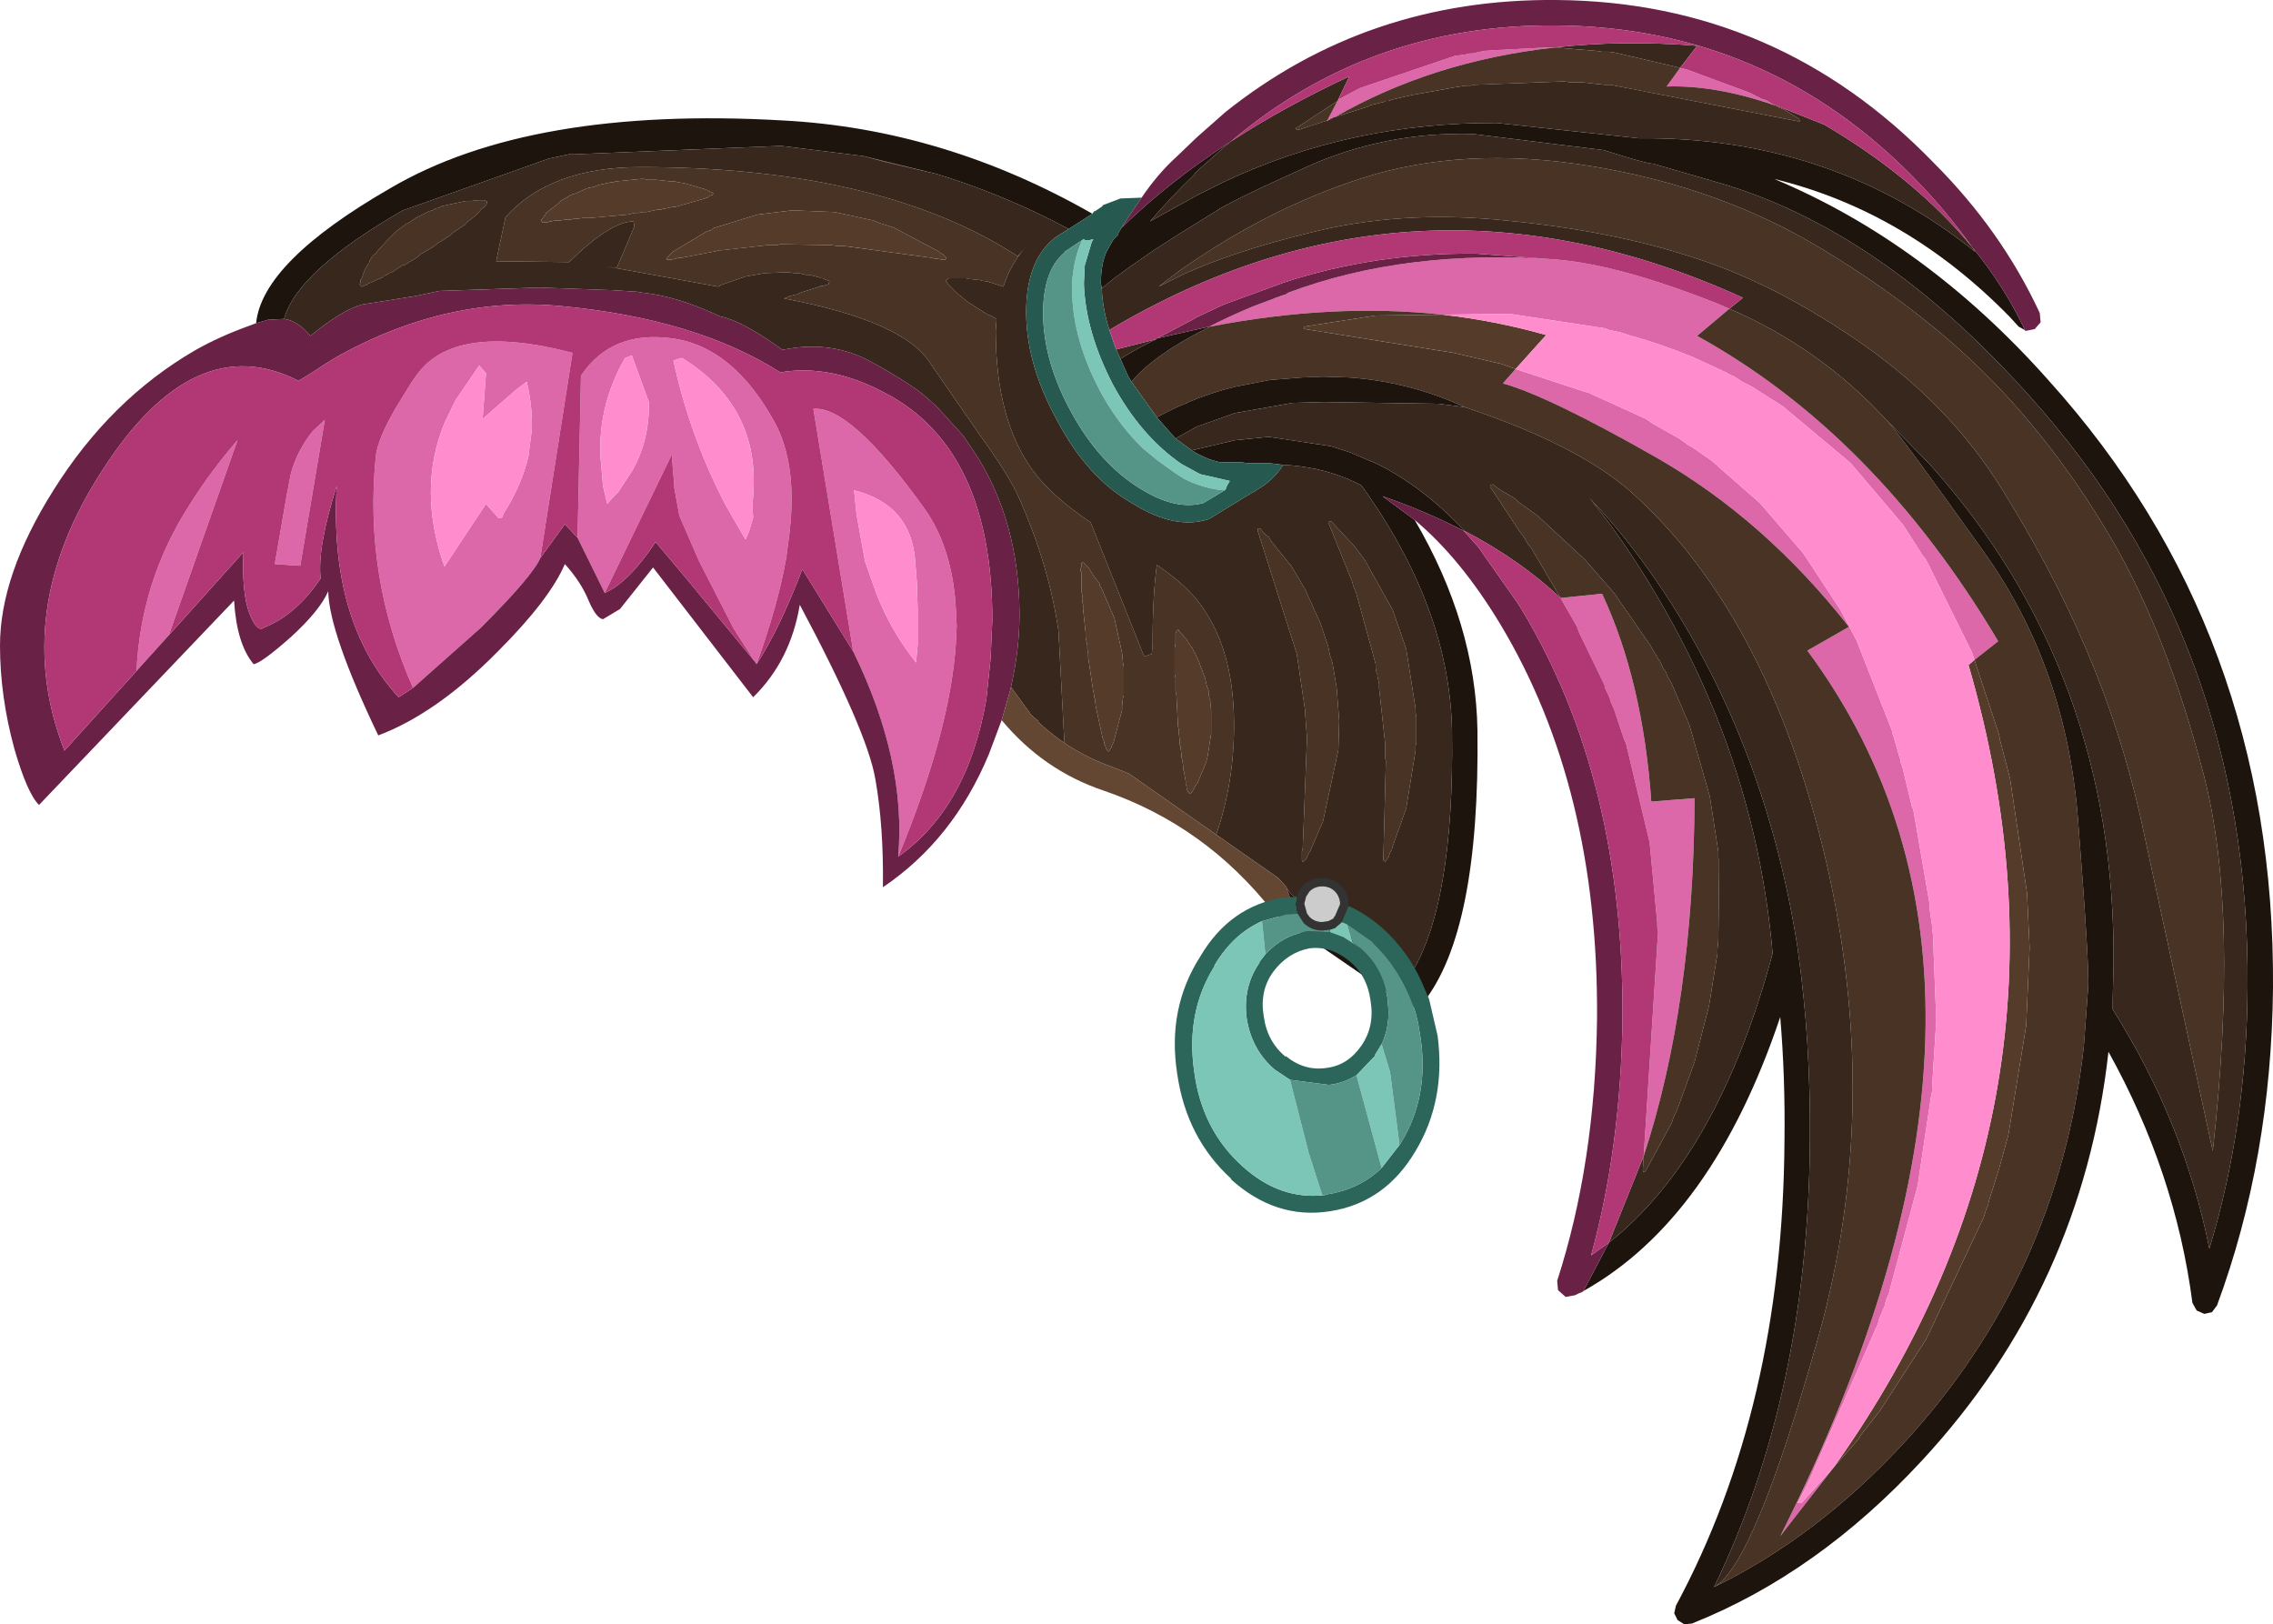 <?xml version="1.0" encoding="UTF-8" standalone="no"?>
<svg xmlns:ffdec="https://www.free-decompiler.com/flash" xmlns:xlink="http://www.w3.org/1999/xlink" ffdec:objectType="shape" height="95.75px" width="134.0px" xmlns="http://www.w3.org/2000/svg">
  <g transform="matrix(1.0, 0.0, 0.0, 1.0, 42.05, 10.2)">
    <path d="M36.8 -4.25 L36.8 -4.3 38.1 -5.0 43.7 -6.9 44.4 -7.0 44.6 -7.05 44.75 -7.05 45.45 -7.2 46.2 -7.25 49.15 -7.4 49.6 -7.4 Q42.4 -6.6 36.65 -3.3 L36.6 -3.3 36.4 -3.25 36.25 -3.15 36.2 -3.1 36.8 -4.25 M57.0 -6.2 L57.4 -6.1 61.05 -4.75 61.85 -4.35 62.05 -4.3 62.55 -4.0 Q59.05 -5.2 56.2 -5.1 L57.0 -6.2 M74.35 28.7 L74.2 28.25 71.5 22.8 71.3 22.55 70.15 20.75 67.05 17.1 63.05 13.75 61.15 12.55 60.65 12.3 60.2 12.0 59.95 11.9 59.7 11.75 57.75 10.85 Q55.8 10.05 53.95 9.55 L53.5 9.4 52.8 9.25 52.55 9.15 46.95 8.3 43.0 8.35 Q36.55 7.65 29.3 9.05 L29.25 9.05 Q30.4 8.45 31.85 7.85 L33.05 7.4 33.15 7.35 33.75 7.15 33.9 7.05 Q40.85 4.45 49.7 5.1 53.4 5.4 59.2 7.7 L59.9 8.0 58.0 9.6 Q68.5 15.4 75.75 27.6 L74.35 28.7 M47.3 11.55 L51.4 12.9 51.6 12.95 55.0 14.5 55.35 14.75 56.95 15.65 57.5 16.05 57.7 16.15 58.85 16.95 61.7 19.45 64.25 22.4 66.45 25.75 67.4 27.55 69.5 32.9 69.5 33.05 69.55 33.1 69.95 34.5 70.0 34.6 70.0 34.75 70.1 35.0 70.65 37.3 70.75 37.55 71.7 43.05 71.7 43.3 71.85 44.35 71.85 44.6 71.9 44.85 72.1 49.95 71.85 53.9 71.85 54.15 71.8 54.35 71.0 59.7 69.3 66.05 69.15 66.4 69.05 66.8 68.75 67.5 68.65 67.85 64.5 77.3 64.0 78.25 Q63.85 78.4 64.05 78.4 L64.15 78.4 66.05 76.3 62.9 80.35 Q79.2 48.0 64.5 28.15 L66.95 26.75 Q62.0 20.45 55.65 16.8 49.25 13.15 46.55 12.4 L47.3 11.55 M49.95 25.05 L52.4 24.8 Q54.8 29.95 55.3 37.05 L57.85 36.85 Q57.8 48.95 54.85 57.95 L55.7 44.7 55.65 44.45 55.65 44.2 55.2 39.45 53.8 33.6 53.7 33.4 53.1 31.6 52.9 31.15 52.85 30.95 52.55 30.3 52.55 30.2 51.05 27.1 50.9 26.7 49.95 25.05 M12.05 27.8 L12.05 25.75 12.0 24.1 11.9 22.85 Q11.65 19.55 8.3 18.7 L8.45 20.15 8.95 22.9 9.6 24.75 Q10.45 26.95 11.95 28.85 L12.05 27.8 M-8.0 21.5 L-7.8 11.95 Q-6.0 9.25 -2.4 9.75 1.2 10.25 3.65 14.75 4.95 17.2 4.5 21.15 L4.3 22.7 Q3.8 25.5 2.55 28.95 L2.45 28.8 1.2 26.85 -0.85 22.85 -2.0 20.2 -2.3 18.55 -2.3 18.45 -2.45 16.6 -6.4 24.75 -8.0 21.5 M8.25 28.2 L5.9 13.9 Q8.1 13.7 12.5 19.85 13.95 21.95 14.25 25.0 L14.3 25.65 14.35 26.7 14.3 27.75 Q13.95 32.95 10.9 40.3 11.4 34.65 8.25 28.2 M-34.0 29.35 Q-33.75 24.05 -30.9 19.6 -29.65 17.6 -28.05 15.75 L-32.1 27.25 -34.0 29.35 M-17.7 30.35 Q-20.6 23.8 -19.9 16.75 -19.8 15.65 -18.6 13.65 L-17.8 12.35 -17.55 12.0 Q-15.35 8.75 -8.3 10.6 L-10.2 22.7 Q-10.65 23.75 -13.7 26.8 L-17.7 30.35 M2.3 19.55 Q3.0 13.9 -1.85 10.9 L-2.35 11.05 Q-1.35 15.65 0.8 19.7 L1.9 21.6 2.1 21.15 2.35 20.3 2.3 19.55 M-3.8 13.5 L-4.8 10.75 -5.2 10.9 Q-6.8 13.7 -6.65 16.75 L-6.5 18.45 -6.25 19.5 -5.95 19.15 -5.6 18.8 -4.75 17.5 Q-3.75 15.7 -3.8 13.5 M-13.6 14.5 L-13.4 11.8 -13.8 11.35 -15.2 13.4 -15.85 14.75 Q-17.45 18.65 -15.85 23.2 L-13.4 19.5 -12.65 20.35 -12.45 20.3 -12.35 20.05 Q-11.3 18.4 -10.9 16.7 L-10.7 15.15 Q-10.65 13.75 -11.0 12.3 L-11.65 12.8 -13.2 14.15 -13.6 14.5 M-23.6 15.2 L-22.9 14.55 -24.35 23.15 -25.85 23.05 -25.15 19.0 -24.9 17.7 Q-24.5 16.3 -23.6 15.2" fill="#dd68a9" fill-rule="evenodd" stroke="none"/>
    <path d="M8.85 -1.0 L13.15 0.05 10.15 -0.65 8.85 -1.0 M20.15 33.2 L20.7 33.6 20.35 27.0 Q19.8 23.15 18.0 19.1 17.45 17.85 15.65 15.35 L12.85 11.3 Q11.35 8.75 4.2 7.4 L4.15 7.4 4.3 7.35 4.5 7.25 4.95 7.15 5.15 7.05 6.25 6.7 6.35 6.65 6.5 6.65 6.8 6.55 6.8 6.5 6.85 6.4 6.8 6.35 6.65 6.3 6.45 6.2 6.35 6.2 6.25 6.15 5.65 6.0 5.45 6.0 5.05 5.9 4.8 5.9 4.35 5.85 3.05 5.9 1.9 6.1 0.45 6.6 0.3 6.7 -6.3 5.5 -5.7 5.6 -5.5 5.15 -4.65 3.15 -4.7 2.85 -4.75 2.85 Q-6.1 2.9 -8.45 5.2 L-8.5 5.25 -12.8 5.2 -12.25 2.6 Q-9.6 -0.35 -4.3 -0.35 8.85 -0.35 16.8 4.2 L17.95 4.9 18.55 4.2 Q17.55 5.3 17.1 6.7 L16.35 6.45 16.3 6.45 16.2 6.4 15.85 6.35 15.7 6.3 15.55 6.3 15.2 6.25 15.05 6.25 14.9 6.2 13.9 6.2 13.8 6.25 13.7 6.35 13.75 6.4 13.8 6.5 14.5 7.2 14.65 7.3 14.75 7.4 15.15 7.7 15.25 7.75 15.55 7.95 15.65 8.0 15.7 8.05 16.2 8.35 16.35 8.4 16.7 8.6 16.65 9.3 Q16.65 14.55 18.85 17.55 19.9 19.0 22.25 20.6 L25.4 28.5 25.85 28.35 25.9 27.75 Q25.9 24.85 26.15 23.1 27.75 24.2 28.5 25.15 30.7 27.85 30.7 32.55 30.7 35.95 29.65 39.0 L24.5 35.4 23.5 35.0 Q21.65 34.35 20.15 33.2 M62.55 -4.0 L62.6 -4.0 62.85 -3.85 63.1 -3.75 64.0 -3.2 64.05 -3.1 Q64.05 -2.95 63.95 -3.05 L52.9 -5.2 52.55 -5.2 51.2 -5.35 50.5 -5.35 50.15 -5.4 44.85 -5.2 44.65 -5.15 44.35 -5.15 43.7 -5.05 41.2 -4.6 40.1 -4.35 39.8 -4.25 39.65 -4.25 39.55 -4.2 38.75 -4.0 38.55 -3.9 36.65 -3.3 Q42.4 -6.6 49.6 -7.4 L52.05 -7.2 52.4 -7.15 52.8 -7.15 53.15 -7.1 57.0 -6.2 56.2 -5.1 Q59.05 -5.2 62.55 -4.0 M36.2 -3.1 L34.5 -2.55 34.4 -2.55 Q34.25 -2.7 34.45 -2.7 L36.8 -4.25 36.2 -3.1 M69.2 14.6 Q70.15 15.65 74.95 22.4 79.75 29.15 80.45 38.05 81.15 46.95 81.05 48.05 L80.8 51.45 Q79.3 65.0 70.15 74.9 65.05 80.4 59.0 83.35 61.35 82.1 65.15 68.6 68.95 55.05 65.6 40.55 62.2 26.0 54.05 18.75 50.9 16.0 44.3 13.8 41.05 12.3 37.5 12.05 L35.95 12.0 34.7 12.05 32.8 12.2 30.75 12.6 Q29.3 12.95 27.9 13.55 L27.95 13.55 Q27.25 13.8 26.15 14.4 L24.65 12.3 Q26.05 10.65 29.3 9.05 36.55 7.65 43.0 8.35 L39.05 8.4 34.85 9.05 34.8 9.15 34.9 9.2 43.65 10.6 46.45 11.25 47.3 11.55 46.55 12.4 Q49.25 13.15 55.65 16.8 62.0 20.45 66.95 26.75 L64.5 28.15 Q79.2 48.0 62.9 80.35 L66.05 76.3 67.5 74.65 67.65 74.4 68.75 73.0 71.5 68.75 74.9 61.55 75.05 61.05 75.15 60.85 75.2 60.6 75.8 58.7 76.35 56.7 77.4 50.25 77.6 45.65 77.45 42.45 76.45 35.7 75.85 33.4 75.8 33.1 74.35 28.7 75.75 27.6 Q68.5 15.4 58.0 9.6 L59.9 8.0 Q65.25 10.3 69.2 14.6 M88.4 57.65 L84.1 37.8 Q82.95 32.8 80.95 28.1 78.95 23.4 75.95 18.6 72.95 13.75 67.85 10.15 62.7 6.55 57.85 5.0 53.0 3.4 46.75 2.8 40.5 2.15 35.05 3.55 30.75 4.6 27.75 5.95 L26.25 6.7 27.5 5.75 Q32.7 2.1 38.1 0.35 44.2 -1.65 51.8 -0.4 59.4 0.85 65.4 4.5 71.35 8.1 75.4 12.25 79.45 16.4 82.65 21.95 85.8 27.5 87.9 35.6 89.95 43.65 88.4 57.65 M49.95 25.05 L48.25 22.15 48.05 21.9 47.75 21.4 47.55 21.15 45.8 18.5 45.8 18.4 45.95 18.35 46.35 18.65 47.2 19.15 47.55 19.45 48.6 20.2 51.4 22.8 53.1 24.75 55.25 27.85 55.5 28.3 55.65 28.5 55.7 28.65 55.8 28.75 56.0 29.2 56.15 29.4 56.25 29.65 56.5 30.1 57.55 32.55 58.75 36.75 59.25 40.0 59.25 40.4 59.3 40.5 59.3 41.05 59.25 45.25 59.2 45.75 59.2 46.0 58.7 49.1 57.85 52.4 56.85 55.15 56.6 55.7 56.5 56.0 54.95 58.85 54.85 58.9 54.8 58.8 54.85 57.95 Q57.8 48.95 57.85 36.85 L55.3 37.05 Q54.8 29.95 52.4 24.8 L49.95 25.05 M39.65 40.55 L39.6 40.6 39.5 40.5 39.65 34.65 39.6 34.45 39.6 33.55 39.25 30.35 39.25 30.1 39.15 29.65 39.15 29.55 39.1 29.45 39.05 29.2 39.05 28.95 37.9 24.75 37.75 24.4 37.65 24.05 36.3 20.7 36.3 20.55 36.45 20.55 37.8 22.0 38.4 22.8 40.05 25.75 40.85 28.05 41.4 31.55 41.4 31.8 41.45 32.05 41.45 33.55 41.4 33.8 41.4 34.05 40.85 37.45 40.05 39.7 40.0 39.9 39.9 40.05 39.8 40.35 39.65 40.55 M21.7 23.0 L21.7 23.2 21.65 23.35 21.65 23.45 21.7 23.55 21.7 24.65 21.75 24.85 21.75 25.25 21.8 25.45 21.8 25.7 21.95 27.1 21.95 27.35 22.05 27.85 22.05 28.05 22.1 28.3 22.1 28.55 22.4 30.55 22.45 30.75 22.45 30.9 22.5 31.0 22.55 31.45 22.95 33.3 23.05 33.55 23.05 33.65 23.1 33.75 23.15 33.9 23.2 34.0 23.3 34.1 23.35 34.05 23.45 33.9 23.5 33.75 23.6 33.55 24.1 31.65 24.1 31.4 24.15 30.95 24.2 30.8 24.2 29.1 24.15 28.85 24.1 28.3 23.65 26.25 22.9 24.5 22.8 24.35 22.75 24.15 22.5 23.85 22.2 23.4 22.15 23.3 21.85 23.0 Q21.85 22.85 21.7 23.0 M34.85 40.55 L34.75 40.6 34.7 40.5 34.7 40.0 34.75 39.8 35.0 33.3 34.9 31.95 34.9 31.75 34.4 28.35 32.1 21.1 32.1 20.95 32.25 20.95 32.4 21.15 32.6 21.35 32.75 21.45 32.85 21.65 34.1 23.2 34.9 24.55 35.05 24.9 35.8 26.55 36.25 27.9 36.35 28.4 36.5 28.85 36.75 30.35 36.9 32.3 36.85 34.0 35.95 38.2 35.2 39.95 35.1 40.1 35.0 40.35 34.85 40.55 M-2.75 5.1 L-2.45 5.1 -2.2 5.05 -2.05 5.0 -1.9 5.0 0.2 4.6 0.35 4.55 0.5 4.55 3.2 4.25 3.75 4.25 3.95 4.2 6.95 4.25 7.3 4.3 7.7 4.3 12.9 5.0 13.05 5.05 13.2 5.05 13.45 5.1 13.65 5.1 13.75 5.05 13.7 4.95 13.55 4.8 13.35 4.7 13.25 4.6 10.6 3.2 9.8 2.95 9.45 2.8 7.15 2.3 4.65 2.2 2.6 2.45 0.0 3.25 -0.1 3.35 -0.4 3.45 -2.4 4.65 -2.7 4.95 -2.75 5.1 M27.3 27.05 L27.25 27.15 27.25 27.75 27.2 28.0 27.2 29.55 27.25 29.75 27.25 30.55 27.3 30.75 27.4 32.65 27.45 32.85 27.45 33.05 27.5 33.5 27.5 33.7 27.55 33.8 27.55 33.9 27.6 34.25 27.6 34.45 27.65 34.6 27.7 34.95 27.7 35.15 27.75 35.3 27.85 35.85 27.85 36.05 27.9 36.15 27.9 36.25 27.95 36.4 28.0 36.5 28.1 36.6 28.25 36.45 28.4 36.15 28.55 35.95 29.05 34.75 29.15 34.35 29.35 33.05 29.35 31.65 29.3 31.2 29.3 31.05 29.25 30.95 29.2 30.7 29.2 30.5 29.1 30.25 29.0 29.8 28.7 29.0 28.65 28.85 28.4 28.3 28.3 28.15 28.25 28.0 28.05 27.75 27.9 27.5 27.75 27.35 27.7 27.25 27.45 27.0 Q27.45 26.85 27.3 27.0 L27.3 27.05 M-10.1 2.9 L-9.75 2.9 -9.65 2.85 -9.55 2.85 -9.35 2.8 -9.05 2.8 -8.75 2.75 -8.4 2.75 -8.25 2.7 -8.05 2.7 -7.7 2.65 -7.3 2.65 -5.05 2.45 -4.6 2.35 -4.4 2.35 -4.15 2.3 -3.95 2.3 -3.25 2.15 -3.05 2.15 -2.95 2.1 -2.85 2.1 -2.4 2.0 -2.25 2.0 -0.5 1.5 -0.4 1.45 -0.35 1.45 -0.2 1.35 -0.1 1.3 -0.05 1.3 0.0 1.2 -0.05 1.15 -0.2 1.1 -0.35 1.0 -0.4 1.0 -0.5 0.95 -1.7 0.6 -2.05 0.55 -2.25 0.5 -2.45 0.5 -3.35 0.4 -3.85 0.4 -4.05 0.35 -4.3 0.35 -5.8 0.5 -5.9 0.55 -6.05 0.55 -6.75 0.7 -7.0 0.8 -7.45 0.9 -8.1 1.2 -8.3 1.25 -8.5 1.35 -8.65 1.45 -8.85 1.55 -9.0 1.65 -9.15 1.8 -9.4 2.0 -9.85 2.35 -9.9 2.45 -9.95 2.5 -10.05 2.65 -10.15 2.75 -10.1 2.9 M-20.7 6.7 L-20.75 6.7 -20.85 6.55 -20.8 6.45 -20.8 6.3 -20.75 6.25 -20.7 6.15 -20.55 5.7 -20.3 5.3 -20.25 5.15 -20.05 4.85 -19.9 4.75 -19.8 4.6 -19.25 4.0 -18.65 3.4 -18.1 3.0 -17.9 2.9 -17.55 2.65 -16.75 2.25 -16.55 2.2 -16.4 2.1 -16.2 2.05 -16.0 1.95 -14.6 1.65 -14.3 1.65 -13.85 1.6 -13.5 1.6 -13.4 1.65 -13.35 1.65 -13.35 1.8 -13.4 1.9 -13.55 2.05 -13.65 2.1 -13.95 2.45 -14.2 2.65 -14.3 2.75 -14.4 2.8 -14.65 3.05 -15.25 3.45 -15.3 3.5 -15.4 3.55 -15.55 3.7 -16.0 4.0 -16.2 4.1 -16.5 4.35 -17.2 4.75 -17.5 5.0 -17.65 5.1 -17.85 5.2 -18.15 5.4 -18.35 5.45 -18.4 5.5 -18.5 5.55 -18.95 5.85 -19.1 5.9 -19.25 6.0 -19.4 6.05 -19.5 6.15 -20.4 6.55 -20.45 6.6 -20.6 6.65 -20.7 6.7" fill="#483324" fill-rule="evenodd" stroke="none"/>
    <path d="M8.85 -1.0 L4.0 -1.6 -8.3 -1.1 -8.3 -1.15 -9.7 -0.85 -18.15 2.15 -18.3 2.2 Q-24.55 5.8 -25.3 8.6 L-26.25 8.65 -26.95 8.85 Q-26.6 5.25 -19.05 0.9 -10.8 -3.95 4.1 -3.1 13.6 -2.6 22.35 2.4 L20.95 3.3 20.0 2.8 Q16.6 1.1 13.15 0.05 L8.85 -1.0 M33.8 42.15 L34.1 42.55 41.05 47.35 Q43.7 43.2 43.55 32.9 L43.55 32.85 Q43.4 25.6 38.2 18.4 L37.45 18.05 Q35.65 17.3 33.6 17.2 L32.75 17.1 31.5 17.1 31.1 17.05 29.9 17.05 Q29.1 16.9 28.2 16.35 L30.75 15.75 32.75 15.55 36.4 16.1 37.5 16.45 39.15 17.15 Q41.85 18.5 44.3 21.1 L44.25 21.1 Q42.05 19.95 39.45 19.05 L41.35 20.45 Q44.95 26.6 45.05 32.85 45.2 44.7 41.85 48.9 L41.4 49.15 40.85 49.05 34.75 44.85 33.8 42.15 M24.05 3.25 Q26.8 0.55 30.5 -1.85 L30.2 -1.6 28.45 -0.05 28.35 0.1 Q27.0 1.4 25.75 2.85 L28.45 1.35 30.15 0.5 Q37.6 -3.0 46.2 -2.95 L54.55 -2.05 55.25 -2.05 Q66.2 -1.95 74.4 4.65 L74.2 4.35 Q76.1 6.65 77.35 9.3 L77.4 9.3 76.95 9.05 76.45 8.5 Q70.35 2.25 62.55 0.35 71.5 4.1 78.7 12.2 92.1 27.05 91.95 48.05 91.85 58.1 88.65 66.75 L88.35 67.15 87.9 67.25 87.45 67.05 87.2 66.6 Q86.2 58.9 82.25 51.8 80.7 65.7 71.25 75.9 65.1 82.55 57.7 85.5 L57.25 85.55 56.85 85.3 56.65 84.9 56.75 84.45 Q63.05 72.75 63.15 57.05 63.2 53.3 62.9 49.75 58.9 61.65 51.3 65.9 L52.8 63.05 Q59.25 57.95 62.45 46.0 61.45 34.35 55.1 24.05 53.35 21.2 51.65 19.15 54.2 21.8 56.5 25.4 62.2 34.4 63.95 45.85 L63.95 45.9 Q64.7 51.2 64.65 57.05 64.55 71.9 59.0 83.35 65.05 80.4 70.15 74.9 79.3 65.0 80.8 51.45 L81.05 48.05 Q81.15 46.95 80.45 38.05 79.75 29.15 74.95 22.4 70.15 15.65 69.2 14.6 L71.7 17.15 Q82.7 29.4 82.55 46.65 L82.5 48.75 82.5 49.3 Q86.7 55.95 88.2 63.4 90.4 56.15 90.45 48.0 90.6 27.6 77.6 13.15 68.8 3.3 59.2 0.55 L55.4 -0.55 Q55.0 -0.55 52.5 -1.35 L44.8 -2.3 Q39.6 -2.45 34.95 -0.35 30.3 1.75 29.55 2.3 L27.45 3.6 25.9 4.6 24.6 5.5 23.85 6.05 23.7 6.15 22.9 6.8 22.85 6.5 Q22.85 5.35 23.2 4.6 L23.6 3.9 23.7 3.8 23.75 3.75 23.85 3.65 23.9 3.5 24.0 3.35 24.0 3.3 24.05 3.25 M29.25 9.05 L29.3 9.05 Q26.05 10.65 24.65 12.3 L24.45 11.95 24.0 10.95 Q25.05 10.3 26.1 9.8 L26.15 9.75 29.25 9.05 M44.3 13.8 L42.75 13.6 36.1 13.5 35.95 13.5 34.15 13.55 30.75 14.15 28.5 14.95 27.25 15.65 26.15 14.4 Q27.25 13.8 27.95 13.55 L27.9 13.55 Q29.3 12.95 30.75 12.6 L32.8 12.2 34.7 12.05 35.95 12.0 37.5 12.05 Q41.05 12.3 44.3 13.8" fill="#1d140e" fill-rule="evenodd" stroke="none"/>
    <path d="M-25.3 8.6 Q-24.55 5.8 -18.3 2.2 L-18.15 2.15 -9.7 -0.85 -8.3 -1.15 -8.3 -1.1 4.0 -1.6 8.85 -1.0 10.15 -0.65 13.15 0.05 Q16.6 1.1 20.0 2.8 L20.95 3.3 20.15 3.8 20.1 3.85 Q18.55 5.1 18.45 7.85 18.35 11.05 20.2 14.45 22.0 17.95 24.75 19.5 27.25 21.05 29.2 20.4 L29.3 20.35 31.75 18.85 31.95 18.75 32.0 18.7 Q33.0 18.15 33.6 17.2 35.65 17.3 37.45 18.05 L38.2 18.4 Q43.4 25.6 43.55 32.85 L43.55 32.9 Q43.7 43.2 41.05 47.35 L34.1 42.55 33.8 42.15 33.8 42.1 33.3 41.55 29.65 39.0 Q30.7 35.95 30.7 32.55 30.7 27.85 28.5 25.15 27.75 24.2 26.15 23.1 25.9 24.85 25.9 27.75 L25.85 28.35 25.4 28.5 22.25 20.6 Q19.9 19.0 18.85 17.55 16.65 14.55 16.65 9.3 L16.7 8.6 16.35 8.4 16.2 8.35 15.7 8.05 15.65 8.0 15.55 7.95 15.25 7.75 15.15 7.7 14.75 7.4 14.65 7.3 14.5 7.2 13.8 6.5 13.75 6.4 13.7 6.35 13.8 6.25 13.9 6.2 14.9 6.2 15.05 6.25 15.2 6.25 15.55 6.3 15.7 6.3 15.85 6.35 16.2 6.4 16.3 6.45 16.35 6.45 17.1 6.7 Q17.55 5.3 18.55 4.2 L17.95 4.9 16.8 4.2 Q8.85 -0.35 -4.3 -0.35 -9.6 -0.35 -12.25 2.6 L-12.8 5.2 -8.5 5.25 -8.45 5.2 Q-6.1 2.9 -4.75 2.85 L-4.7 2.85 -4.65 3.15 -5.5 5.15 -5.7 5.6 -6.3 5.5 0.3 6.7 0.45 6.6 1.9 6.1 3.05 5.9 4.35 5.85 4.8 5.9 5.05 5.9 5.45 6.0 5.65 6.0 6.25 6.15 6.35 6.2 6.45 6.2 6.65 6.3 6.8 6.35 6.85 6.4 6.8 6.5 6.8 6.55 6.5 6.65 6.35 6.65 6.25 6.7 5.15 7.05 4.95 7.15 4.5 7.25 4.3 7.35 4.15 7.4 4.2 7.4 Q11.35 8.75 12.85 11.3 L15.65 15.35 Q17.45 17.85 18.0 19.1 19.8 23.15 20.35 27.0 L20.7 33.6 20.15 33.2 19.65 32.8 19.2 32.4 19.15 32.3 18.75 31.95 17.55 30.3 Q18.05 28.1 18.05 26.05 L18.05 25.85 Q18.0 20.6 15.55 16.7 L14.75 15.5 13.2 13.8 12.6 13.25 Q11.7 12.45 9.35 11.15 7.0 9.85 4.2 10.4 L4.05 10.4 Q1.7 8.7 0.4 8.45 -2.15 7.25 -4.2 7.05 L-4.45 7.0 -6.0 6.9 -6.1 6.9 -10.25 6.75 -16.15 6.95 -17.55 7.25 -20.7 7.75 Q-21.85 8.05 -23.75 9.6 -24.5 8.7 -25.3 8.6 M74.2 4.35 L74.4 4.65 Q66.2 -1.95 55.25 -2.05 L54.55 -2.05 46.2 -2.95 Q37.6 -3.0 30.15 0.5 L28.45 1.35 25.75 2.85 Q27.0 1.4 28.35 0.1 L28.45 -0.05 30.2 -1.6 30.5 -1.85 Q33.65 -3.9 37.5 -5.7 L36.8 -4.25 34.45 -2.7 Q34.25 -2.7 34.4 -2.55 L34.5 -2.55 36.2 -3.1 36.15 -3.05 36.6 -3.3 36.65 -3.3 38.55 -3.9 38.75 -4.0 39.55 -4.2 39.65 -4.25 39.8 -4.25 40.1 -4.35 41.2 -4.6 43.7 -5.05 44.35 -5.15 44.65 -5.15 44.85 -5.2 50.15 -5.4 50.5 -5.35 51.2 -5.35 52.55 -5.2 52.9 -5.2 63.95 -3.05 Q64.05 -2.95 64.05 -3.1 L64.0 -3.2 63.1 -3.75 62.85 -3.85 62.6 -4.0 65.5 -2.85 Q70.85 0.3 74.2 4.35 M49.6 -7.4 Q53.6 -7.85 58.0 -7.5 L57.0 -6.2 53.15 -7.1 52.8 -7.15 52.4 -7.15 52.05 -7.2 49.6 -7.4 M22.9 6.8 L23.7 6.15 23.85 6.05 24.6 5.5 25.9 4.6 27.45 3.6 29.55 2.3 Q30.3 1.75 34.95 -0.35 39.6 -2.45 44.8 -2.3 L52.5 -1.35 Q55.0 -0.55 55.4 -0.55 L59.2 0.55 Q68.8 3.3 77.6 13.15 90.6 27.6 90.45 48.0 90.4 56.15 88.2 63.4 86.7 55.95 82.5 49.3 L82.5 48.75 82.55 46.65 Q82.7 29.4 71.7 17.15 L69.2 14.6 Q65.25 10.3 59.9 8.0 L60.7 7.35 Q41.35 -1.45 23.35 9.25 22.95 8.0 22.9 6.8 M59.0 83.35 Q64.55 71.9 64.65 57.05 64.7 51.2 63.95 45.9 L63.95 45.85 Q62.2 34.4 56.5 25.4 54.2 21.8 51.65 19.15 53.35 21.2 55.1 24.05 61.45 34.35 62.45 46.0 59.25 57.95 52.8 63.05 L54.85 57.95 54.8 58.8 54.85 58.9 54.95 58.85 56.5 56.0 56.6 55.7 56.85 55.15 57.85 52.4 58.7 49.1 59.2 46.0 59.2 45.75 59.25 45.25 59.3 41.05 59.3 40.5 59.25 40.4 59.25 40.0 58.75 36.75 57.55 32.55 56.5 30.1 56.25 29.65 56.15 29.4 56.0 29.2 55.8 28.75 55.7 28.65 55.65 28.5 55.5 28.3 55.25 27.85 53.1 24.75 51.4 22.8 48.6 20.2 47.55 19.45 47.2 19.15 46.35 18.65 45.95 18.35 45.8 18.4 45.8 18.5 47.55 21.15 47.75 21.4 48.05 21.9 48.25 22.15 49.95 25.05 Q47.55 22.8 44.3 21.1 41.85 18.5 39.15 17.15 L37.5 16.45 36.4 16.1 32.75 15.55 30.75 15.75 28.2 16.35 28.15 16.3 27.25 15.65 28.5 14.95 30.75 14.15 34.15 13.55 35.95 13.5 36.1 13.5 42.75 13.6 44.3 13.8 Q50.9 16.0 54.05 18.75 62.2 26.0 65.6 40.55 68.95 55.05 65.15 68.6 61.35 82.1 59.0 83.35 M88.4 57.65 Q89.95 43.65 87.9 35.6 85.8 27.5 82.65 21.95 79.45 16.4 75.4 12.25 71.35 8.1 65.4 4.5 59.4 0.85 51.8 -0.4 44.2 -1.65 38.1 0.35 32.7 2.1 27.5 5.75 L26.25 6.7 27.75 5.95 Q30.75 4.6 35.05 3.55 40.5 2.15 46.75 2.8 53.0 3.4 57.85 5.0 62.7 6.55 67.85 10.15 72.95 13.75 75.95 18.6 78.95 23.4 80.95 28.1 82.95 32.8 84.1 37.8 L88.4 57.65 M39.65 40.55 L39.8 40.35 39.9 40.05 40.0 39.9 40.05 39.7 40.85 37.45 41.4 34.05 41.4 33.8 41.45 33.55 41.45 32.05 41.4 31.8 41.4 31.55 40.85 28.05 40.05 25.75 38.4 22.8 37.8 22.0 36.45 20.55 36.3 20.55 36.3 20.7 37.65 24.05 37.75 24.4 37.9 24.75 39.05 28.95 39.05 29.2 39.1 29.45 39.15 29.55 39.15 29.65 39.25 30.1 39.25 30.35 39.6 33.55 39.6 34.45 39.65 34.65 39.5 40.5 39.6 40.6 39.65 40.55 M23.75 10.4 L26.1 9.8 Q25.05 10.3 24.0 10.95 L23.75 10.4 M34.85 40.55 L35.0 40.35 35.1 40.1 35.2 39.95 35.95 38.2 36.85 34.0 36.9 32.3 36.75 30.35 36.5 28.85 36.35 28.4 36.25 27.9 35.8 26.55 35.05 24.9 34.9 24.55 34.1 23.2 32.85 21.65 32.75 21.45 32.6 21.35 32.4 21.15 32.25 20.95 32.1 20.95 32.1 21.1 34.4 28.35 34.9 31.75 34.9 31.95 35.0 33.3 34.75 39.8 34.7 40.0 34.7 40.5 34.75 40.6 34.85 40.55 M-20.7 6.7 L-20.6 6.65 -20.45 6.6 -20.4 6.55 -19.5 6.15 -19.4 6.05 -19.25 6.0 -19.1 5.9 -18.95 5.85 -18.5 5.55 -18.4 5.5 -18.35 5.45 -18.15 5.4 -17.85 5.2 -17.65 5.1 -17.5 5.0 -17.2 4.75 -16.5 4.35 -16.2 4.1 -16.0 4.0 -15.55 3.7 -15.4 3.55 -15.3 3.5 -15.25 3.45 -14.65 3.05 -14.4 2.8 -14.3 2.75 -14.2 2.65 -13.95 2.45 -13.65 2.1 -13.55 2.05 -13.4 1.9 -13.35 1.8 -13.35 1.65 -13.4 1.65 -13.5 1.6 -13.85 1.6 -14.3 1.65 -14.6 1.65 -16.0 1.95 -16.2 2.05 -16.4 2.1 -16.55 2.2 -16.75 2.25 -17.55 2.65 -17.9 2.9 -18.1 3.0 -18.65 3.4 -19.25 4.0 -19.8 4.6 -19.9 4.75 -20.05 4.85 -20.25 5.15 -20.3 5.3 -20.55 5.7 -20.7 6.15 -20.75 6.25 -20.8 6.3 -20.8 6.45 -20.85 6.55 -20.75 6.7 -20.7 6.7" fill="#37271c" fill-rule="evenodd" stroke="none"/>
    <path d="M43.0 8.35 Q46.1 8.7 49.1 9.55 L47.3 11.55 46.45 11.25 43.65 10.6 34.9 9.2 34.8 9.15 34.85 9.05 39.05 8.4 43.0 8.35 M66.05 76.3 Q81.45 54.7 74.0 29.0 L74.35 28.7 75.8 33.1 75.85 33.4 76.45 35.7 77.45 42.45 77.6 45.65 77.4 50.25 76.35 56.7 75.8 58.7 75.2 60.6 75.15 60.85 75.05 61.05 74.9 61.55 71.5 68.75 68.75 73.0 67.65 74.4 67.5 74.65 66.05 76.3 M21.7 23.0 Q21.85 22.85 21.85 23.0 L22.15 23.3 22.2 23.4 22.5 23.85 22.75 24.15 22.8 24.35 22.9 24.5 23.65 26.25 24.1 28.3 24.15 28.85 24.2 29.1 24.2 30.8 24.15 30.95 24.1 31.4 24.1 31.65 23.6 33.55 23.5 33.75 23.45 33.9 23.35 34.05 23.3 34.1 23.2 34.0 23.15 33.9 23.1 33.75 23.05 33.65 23.05 33.55 22.95 33.3 22.55 31.45 22.5 31.0 22.45 30.9 22.45 30.75 22.4 30.55 22.1 28.55 22.1 28.3 22.05 28.05 22.05 27.85 21.95 27.35 21.95 27.1 21.8 25.7 21.8 25.45 21.75 25.25 21.75 24.85 21.7 24.65 21.7 23.55 21.65 23.45 21.65 23.35 21.7 23.2 21.7 23.0 M-2.75 5.1 L-2.7 4.95 -2.4 4.65 -0.4 3.45 -0.1 3.35 0.0 3.25 2.6 2.45 4.65 2.2 7.15 2.3 9.45 2.8 9.8 2.95 10.6 3.2 13.25 4.6 13.35 4.7 13.55 4.8 13.7 4.95 13.75 5.05 13.65 5.1 13.45 5.1 13.2 5.05 13.05 5.05 12.9 5.0 7.7 4.3 7.3 4.3 6.95 4.25 3.95 4.2 3.75 4.25 3.2 4.25 0.5 4.55 0.35 4.55 0.2 4.6 -1.9 5.0 -2.05 5.0 -2.2 5.05 -2.45 5.1 -2.75 5.1 M27.3 27.05 L27.3 27.0 Q27.45 26.85 27.45 27.0 L27.7 27.25 27.75 27.35 27.9 27.5 28.05 27.75 28.25 28.0 28.3 28.15 28.4 28.3 28.65 28.85 28.7 29.0 29.0 29.8 29.1 30.25 29.2 30.5 29.2 30.7 29.25 30.95 29.3 31.05 29.3 31.2 29.35 31.65 29.35 33.05 29.15 34.35 29.05 34.75 28.55 35.95 28.4 36.15 28.25 36.45 28.1 36.6 28.0 36.5 27.95 36.4 27.9 36.25 27.9 36.15 27.85 36.05 27.85 35.85 27.75 35.3 27.7 35.15 27.7 34.95 27.65 34.6 27.6 34.45 27.6 34.25 27.55 33.9 27.55 33.8 27.5 33.7 27.5 33.5 27.45 33.05 27.45 32.85 27.4 32.65 27.3 30.75 27.25 30.55 27.25 29.75 27.2 29.55 27.2 28.0 27.25 27.75 27.25 27.15 27.3 27.05 M-10.1 2.9 L-10.15 2.75 -10.05 2.65 -9.95 2.5 -9.9 2.45 -9.85 2.35 -9.4 2.0 -9.15 1.8 -9.0 1.65 -8.85 1.55 -8.65 1.45 -8.5 1.35 -8.3 1.25 -8.1 1.2 -7.45 0.9 -7.0 0.8 -6.75 0.7 -6.05 0.55 -5.9 0.55 -5.8 0.5 -4.3 0.35 -4.05 0.35 -3.85 0.4 -3.35 0.4 -2.45 0.5 -2.25 0.5 -2.05 0.55 -1.7 0.6 -0.5 0.95 -0.4 1.0 -0.35 1.0 -0.2 1.1 -0.05 1.15 0.0 1.2 -0.05 1.3 -0.1 1.3 -0.2 1.35 -0.35 1.45 -0.4 1.45 -0.5 1.5 -2.25 2.0 -2.4 2.0 -2.85 2.1 -2.95 2.1 -3.05 2.15 -3.25 2.15 -3.95 2.3 -4.15 2.3 -4.4 2.35 -4.6 2.35 -5.05 2.45 -7.3 2.65 -7.7 2.65 -8.05 2.7 -8.25 2.7 -8.4 2.75 -8.75 2.75 -9.05 2.8 -9.35 2.8 -9.55 2.85 -9.65 2.85 -9.75 2.9 -10.1 2.9" fill="#543b2a" fill-rule="evenodd" stroke="none"/>
    <path d="M17.55 30.3 L18.75 31.95 19.15 32.3 19.2 32.4 19.65 32.8 20.15 33.2 Q21.65 34.35 23.5 35.0 L24.5 35.4 29.65 39.0 33.3 41.55 33.8 42.1 33.8 42.15 34.75 44.85 33.2 43.75 33.0 43.55 Q29.0 38.45 23.0 36.4 19.45 35.2 17.0 32.25 L17.5 30.5 17.55 30.3" fill="#644733" fill-rule="evenodd" stroke="none"/>
    <path d="M20.95 3.3 L22.35 2.4 22.45 2.25 22.5 2.25 22.95 1.95 22.95 1.9 24.0 1.5 25.25 1.45 24.5 2.55 24.05 3.25 24.0 3.3 24.0 3.35 23.9 3.5 23.85 3.65 23.75 3.75 23.7 3.8 23.6 3.9 23.2 4.6 Q22.85 5.35 22.85 6.5 L22.9 6.8 Q22.95 8.0 23.35 9.25 L23.75 10.4 24.0 10.95 24.45 11.95 24.65 12.3 26.15 14.4 27.25 15.65 28.15 16.3 28.2 16.35 Q29.1 16.9 29.9 17.05 L31.1 17.05 31.5 17.1 32.75 17.1 33.6 17.2 Q33.0 18.15 32.0 18.7 L31.95 18.75 31.75 18.85 29.3 20.35 29.2 20.4 Q27.25 21.05 24.75 19.5 22.0 17.95 20.2 14.45 18.35 11.05 18.45 7.85 18.55 5.1 20.1 3.85 L20.15 3.8 20.95 3.3 M30.15 18.7 L30.2 18.65 30.3 18.4 30.45 18.15 28.7 17.75 27.6 17.15 Q25.2 15.5 23.55 12.45 21.95 9.35 21.85 6.55 L21.85 6.5 21.9 5.45 22.3 4.1 22.4 3.9 22.2 3.95 22.1 3.95 21.9 3.95 21.85 3.9 21.75 3.95 20.7 4.65 20.75 4.65 Q19.55 5.6 19.45 7.9 19.35 10.85 21.05 14.0 22.75 17.15 25.25 18.65 27.3 19.9 28.9 19.45 L30.15 18.7" fill="#26594f" fill-rule="evenodd" stroke="none"/>
    <path d="M21.75 3.95 L21.85 3.9 21.9 3.95 22.1 3.95 22.2 3.95 22.4 3.9 22.3 4.1 21.9 5.45 21.85 6.5 21.85 6.55 Q21.95 9.35 23.55 12.45 25.2 15.5 27.6 17.15 L28.7 17.75 30.45 18.15 30.3 18.4 30.2 18.65 30.15 18.7 Q29.05 18.65 27.8 18.05 L27.25 17.7 26.2 16.95 25.35 16.25 25.0 15.9 Q23.75 14.6 22.8 12.85 L22.6 12.45 Q21.15 9.55 21.15 6.8 L21.15 6.5 Q21.25 5.0 21.75 3.95" fill="#7bc6b7" fill-rule="evenodd" stroke="none"/>
    <path d="M30.15 18.7 L28.9 19.45 Q27.3 19.9 25.25 18.65 22.75 17.15 21.05 14.0 19.35 10.85 19.45 7.9 19.55 5.6 20.75 4.65 L20.7 4.65 21.75 3.95 Q21.25 5.0 21.15 6.5 L21.15 6.8 Q21.15 9.55 22.6 12.45 L22.8 12.85 Q23.75 14.6 25.0 15.9 L25.35 16.25 26.2 16.95 27.25 17.7 27.8 18.05 Q29.05 18.65 30.15 18.7" fill="#559588" fill-rule="evenodd" stroke="none"/>
    <path d="M-26.95 8.85 L-26.25 8.65 -25.3 8.6 Q-24.5 8.7 -23.75 9.6 -21.85 8.05 -20.7 7.75 L-17.55 7.25 -16.15 6.95 -10.25 6.75 -6.1 6.9 -6.0 6.9 -4.45 7.0 -4.2 7.05 Q-2.15 7.25 0.4 8.45 1.7 8.7 4.05 10.4 L4.2 10.4 Q7.0 9.85 9.35 11.15 11.7 12.45 12.6 13.25 L13.2 13.8 14.75 15.5 15.55 16.7 Q18.0 20.6 18.05 25.85 L18.05 26.05 Q18.05 28.1 17.55 30.3 L17.5 30.5 17.0 32.25 16.25 34.25 Q14.15 39.3 10.0 42.1 10.05 38.5 9.55 35.7 9.05 32.85 5.1 25.45 4.55 28.75 2.35 30.9 L-3.55 23.25 -5.5 25.7 -6.5 26.3 Q-6.9 26.25 -7.35 25.2 -7.8 24.1 -8.75 23.05 -9.65 25.15 -12.7 28.2 -16.3 31.85 -19.75 33.15 -22.65 27.1 -22.7 24.65 -23.2 25.8 -24.9 27.35 -26.65 28.9 -27.1 28.95 -28.1 27.75 -28.25 25.2 L-39.75 37.25 Q-40.45 36.55 -41.2 33.95 -42.05 30.85 -42.05 27.85 -42.05 23.7 -38.9 18.7 -35.55 13.35 -30.55 10.45 -29.15 9.65 -27.35 9.0 L-26.95 8.85 M25.25 1.45 Q26.2 0.05 27.3 -0.95 L28.5 -2.1 30.2 -3.6 Q38.6 -10.3 49.7 -10.2 62.75 -10.1 71.95 -0.6 75.95 3.4 78.2 8.25 L78.25 8.8 77.9 9.2 77.4 9.3 77.35 9.3 Q76.1 6.65 74.2 4.35 72.7 2.25 70.9 0.4 62.15 -8.6 49.7 -8.7 38.7 -8.8 30.5 -1.85 26.8 0.55 24.05 3.25 L24.5 2.55 25.25 1.45 M51.3 65.9 L51.25 65.95 51.0 66.05 50.8 66.15 50.25 66.25 49.8 65.85 49.75 65.3 Q52.0 58.35 52.1 49.85 52.2 36.25 46.4 26.6 44.05 22.7 41.35 20.45 L39.45 19.05 Q42.05 19.95 44.25 21.1 L45.1 22.05 47.35 25.25 47.55 25.55 47.7 25.8 Q53.7 35.8 53.6 49.9 53.5 57.45 51.75 63.8 L52.8 63.05 51.3 65.9 M49.7 5.1 Q40.85 4.45 33.9 7.05 L33.75 7.15 33.15 7.35 33.05 7.4 31.85 7.85 Q30.4 8.45 29.25 9.05 L26.15 9.75 28.25 8.65 28.5 8.5 30.1 7.75 33.65 6.45 Q39.0 4.7 44.95 4.75 L49.7 5.1 M-8.0 21.5 L-6.4 24.75 Q-5.0 24.15 -3.4 21.75 L-1.55 23.95 2.45 28.8 2.55 28.95 Q3.9 26.9 5.25 23.35 L8.25 28.2 Q11.4 34.65 10.9 40.3 15.0 37.4 16.1 31.0 L16.35 28.6 16.45 26.35 Q16.45 16.25 10.1 12.95 6.9 11.25 3.95 11.75 -1.0 8.6 -8.9 7.85 -15.55 7.2 -21.95 10.7 -22.75 11.15 -23.55 11.7 L-24.45 12.25 Q-30.6 9.1 -36.0 17.5 -41.45 25.85 -38.25 34.05 L-34.0 29.35 -32.1 27.25 -27.7 22.35 Q-27.8 24.75 -27.35 25.95 -26.9 27.1 -26.5 26.8 -24.6 26.05 -23.15 23.9 -23.35 22.05 -22.2 18.45 -22.65 26.45 -18.55 30.9 L-17.7 30.35 -13.7 26.8 Q-10.65 23.75 -10.2 22.7 L-8.75 20.7 -8.0 21.5" fill="#692145" fill-rule="evenodd" stroke="none"/>
    <path d="M30.5 -1.85 Q38.7 -8.8 49.7 -8.7 62.15 -8.6 70.9 0.4 72.7 2.25 74.2 4.35 70.85 0.3 65.5 -2.85 L62.6 -4.0 62.55 -4.0 62.05 -4.3 61.85 -4.35 61.05 -4.75 57.4 -6.1 57.0 -6.2 58.0 -7.5 Q53.6 -7.85 49.6 -7.4 L49.15 -7.4 46.2 -7.25 45.45 -7.2 44.75 -7.05 44.6 -7.05 44.4 -7.0 43.7 -6.9 38.1 -5.0 36.8 -4.3 36.8 -4.25 37.5 -5.7 Q33.65 -3.9 30.5 -1.85 M36.2 -3.1 L36.25 -3.15 36.4 -3.25 36.6 -3.3 36.15 -3.05 36.2 -3.1 M59.9 8.0 L59.2 7.7 Q53.4 5.4 49.7 5.1 L44.95 4.75 Q39.0 4.7 33.65 6.45 L30.1 7.75 28.5 8.5 28.25 8.65 26.15 9.75 26.1 9.8 23.75 10.4 23.35 9.25 Q41.35 -1.45 60.7 7.35 L59.9 8.0 M49.95 25.05 L50.9 26.7 51.05 27.1 52.55 30.2 52.55 30.3 52.85 30.95 52.9 31.15 53.1 31.6 53.7 33.4 53.8 33.6 55.2 39.45 55.65 44.2 55.65 44.45 55.7 44.7 54.85 57.95 52.8 63.05 51.75 63.8 Q53.5 57.45 53.6 49.9 53.7 35.8 47.7 25.8 L47.55 25.55 47.35 25.25 45.1 22.05 44.25 21.1 44.3 21.1 Q47.55 22.8 49.95 25.05 M2.55 28.95 Q3.8 25.5 4.3 22.7 L4.5 21.15 Q4.95 17.2 3.65 14.75 1.2 10.25 -2.4 9.75 -6.0 9.25 -7.8 11.95 L-8.0 21.5 -8.75 20.7 -10.2 22.7 -8.3 10.6 Q-15.35 8.75 -17.55 12.0 L-17.8 12.35 -18.6 13.65 Q-19.8 15.65 -19.9 16.75 -20.6 23.8 -17.7 30.35 L-18.55 30.9 Q-22.65 26.45 -22.2 18.45 -23.35 22.05 -23.15 23.9 -24.6 26.05 -26.5 26.8 -26.9 27.1 -27.35 25.95 -27.8 24.75 -27.7 22.35 L-32.1 27.25 -28.05 15.75 Q-29.65 17.6 -30.9 19.6 -33.75 24.05 -34.0 29.35 L-38.25 34.05 Q-41.45 25.85 -36.0 17.5 -30.6 9.1 -24.45 12.25 L-23.55 11.7 Q-22.75 11.15 -21.95 10.7 -15.55 7.2 -8.9 7.85 -1.0 8.6 3.95 11.75 6.9 11.25 10.1 12.95 16.45 16.25 16.45 26.35 L16.35 28.6 16.1 31.0 Q15.0 37.4 10.9 40.3 13.95 32.95 14.3 27.75 L14.35 26.7 14.3 25.65 14.25 25.0 Q13.95 21.95 12.5 19.85 8.1 13.7 5.9 13.9 L8.25 28.2 5.25 23.35 Q3.9 26.9 2.55 28.95 M-6.4 24.75 L-2.45 16.6 -2.3 18.45 -2.3 18.55 -2.0 20.2 -0.85 22.85 1.2 26.85 2.45 28.8 -1.55 23.95 -3.4 21.75 Q-5.0 24.15 -6.4 24.75 M-23.6 15.2 Q-24.5 16.3 -24.9 17.7 L-25.15 19.0 -25.85 23.05 -24.35 23.15 -22.9 14.55 -23.6 15.2" fill="#b23875" fill-rule="evenodd" stroke="none"/>
    <path d="M43.0 8.35 L46.95 8.3 52.55 9.15 52.8 9.25 53.5 9.4 53.95 9.55 Q55.8 10.05 57.75 10.85 L59.7 11.75 59.95 11.9 60.2 12.0 60.65 12.3 61.15 12.55 63.05 13.75 67.05 17.1 70.15 20.75 71.3 22.55 71.5 22.8 74.2 28.25 74.35 28.7 74.0 29.0 Q81.45 54.7 66.05 76.3 L64.15 78.4 64.05 78.4 Q63.85 78.4 64.0 78.25 L64.5 77.3 68.65 67.85 68.75 67.5 69.05 66.8 69.15 66.4 69.3 66.05 71.0 59.7 71.8 54.35 71.85 54.15 71.85 53.9 72.1 49.95 71.9 44.85 71.85 44.6 71.85 44.35 71.7 43.3 71.7 43.05 70.75 37.55 70.65 37.3 70.1 35.0 70.0 34.75 70.0 34.6 69.95 34.5 69.55 33.1 69.5 33.05 69.5 32.9 67.4 27.55 66.45 25.75 64.25 22.4 61.7 19.45 58.85 16.95 57.7 16.15 57.5 16.05 56.95 15.65 55.35 14.75 55.0 14.5 51.6 12.95 51.4 12.9 47.3 11.55 49.1 9.55 Q46.1 8.7 43.0 8.35 M12.05 27.8 L11.95 28.85 Q10.45 26.95 9.6 24.75 L8.95 22.9 8.45 20.15 8.3 18.7 Q11.65 19.55 11.9 22.85 L12.0 24.1 12.05 25.75 12.05 27.8 M2.3 19.55 L2.35 20.3 2.1 21.15 1.9 21.6 0.8 19.7 Q-1.35 15.65 -2.35 11.05 L-1.85 10.9 Q3.0 13.9 2.3 19.55 M-3.8 13.5 Q-3.75 15.7 -4.75 17.5 L-5.6 18.8 -5.95 19.15 -6.25 19.5 -6.5 18.45 -6.65 16.75 Q-6.8 13.7 -5.2 10.9 L-4.8 10.75 -3.8 13.5 M-13.6 14.5 L-13.2 14.15 -11.65 12.8 -11.0 12.3 Q-10.65 13.75 -10.7 15.15 L-10.9 16.7 Q-11.3 18.4 -12.35 20.05 L-12.45 20.3 -12.65 20.35 -13.4 19.5 -15.85 23.2 Q-17.45 18.65 -15.85 14.75 L-15.2 13.4 -13.8 11.35 -13.4 11.8 -13.6 14.5" fill="#ff8ccc" fill-rule="evenodd" stroke="none"/>
    <path d="M37.45 43.2 Q38.55 43.7 39.55 44.6 40.95 45.9 41.75 47.65 L42.2 48.7 42.7 50.85 Q43.2 54.65 41.4 57.65 39.6 60.7 36.35 61.2 33.15 61.7 30.5 59.3 L30.55 59.3 Q27.9 56.9 27.35 53.1 26.75 49.25 28.7 46.2 30.45 43.2 33.65 42.7 L33.9 42.7 34.4 42.65 34.4 42.85 34.35 43.1 34.45 43.65 34.0 43.7 33.8 43.7 32.35 44.1 Q30.65 44.85 29.55 46.7 L29.55 46.75 Q27.85 49.45 28.35 52.95 28.8 56.4 31.2 58.55 33.4 60.55 36.05 60.25 L36.15 60.2 36.2 60.2 Q38.1 59.9 39.4 58.65 L40.45 57.3 40.55 57.15 Q42.2 54.45 41.7 51.0 L41.55 50.1 41.4 49.5 Q40.65 47.05 38.85 45.35 L38.9 45.35 37.4 44.3 37.05 44.15 37.45 43.2 M32.55 46.05 Q33.55 44.95 35.0 44.7 L35.15 44.7 36.35 44.75 37.15 45.05 38.0 45.6 38.15 45.7 Q39.45 46.8 39.75 48.65 L39.8 49.3 Q39.85 50.4 39.4 51.35 L39.0 52.0 39.05 52.0 37.95 53.15 Q37.2 53.65 36.3 53.75 L34.0 53.45 33.1 52.85 Q31.75 51.7 31.45 49.85 31.2 48.0 32.2 46.55 L32.2 46.5 32.55 46.05 M33.0 47.1 Q32.2 48.2 32.45 49.7 32.65 51.2 33.75 52.1 L33.75 52.05 Q34.85 52.95 36.15 52.75 37.4 52.6 38.2 51.45 39.0 50.3 38.75 48.8 38.55 47.3 37.5 46.45 36.4 45.55 35.15 45.7 33.85 45.95 33.0 47.1" fill="#2c6559" fill-rule="evenodd" stroke="none"/>
    <path d="M37.05 44.15 L37.4 44.3 37.7 45.35 38.0 45.6 37.15 45.05 36.35 44.75 36.35 44.6 36.65 44.5 37.0 44.2 37.05 44.15 M40.45 57.3 L39.4 58.65 37.95 53.3 37.95 53.15 39.05 52.0 39.0 52.0 39.4 51.35 39.9 53.0 40.4 56.85 40.45 57.3 M36.05 60.25 Q33.4 60.55 31.2 58.55 28.8 56.4 28.35 52.95 27.85 49.45 29.55 46.75 L29.55 46.7 Q30.65 44.85 32.35 44.1 L32.55 46.05 32.2 46.5 32.2 46.55 Q31.2 48.0 31.45 49.85 31.75 51.7 33.1 52.85 L34.0 53.45 35.1 57.75 35.9 60.25 36.05 60.25" fill="#7bc6b7" fill-rule="evenodd" stroke="none"/>
    <path d="M34.4 42.65 Q34.5 42.25 34.75 42.0 L34.8 41.95 Q35.25 41.55 35.9 41.55 36.55 41.55 37.0 42.0 37.45 42.45 37.45 43.1 L37.45 43.2 37.05 44.15 37.0 44.2 36.65 44.5 36.35 44.6 35.9 44.65 Q35.25 44.65 34.8 44.2 L34.45 43.65 34.35 43.1 34.4 42.85 34.4 42.65 M36.95 43.1 L36.95 43.0 Q36.9 42.6 36.65 42.35 36.35 42.05 35.9 42.05 35.45 42.05 35.15 42.35 L34.95 42.65 34.85 43.05 34.85 43.1 35.0 43.65 35.15 43.85 Q35.45 44.15 35.9 44.15 L36.25 44.1 36.55 43.95 36.6 43.85 36.65 43.8 36.95 43.1" fill="#333333" fill-rule="evenodd" stroke="none"/>
    <path d="M36.95 43.1 L36.65 43.8 36.6 43.85 36.55 43.95 36.25 44.1 35.9 44.15 Q35.45 44.15 35.15 43.85 L35.0 43.65 34.85 43.1 34.85 43.05 34.95 42.65 35.15 42.35 Q35.45 42.05 35.9 42.05 36.35 42.05 36.65 42.35 36.9 42.6 36.95 43.0 L36.95 43.1" fill="#cccccc" fill-rule="evenodd" stroke="none"/>
    <path d="M37.4 44.3 L38.9 45.35 38.85 45.35 Q40.65 47.05 41.4 49.5 L41.55 50.1 41.7 51.0 Q42.2 54.45 40.55 57.15 L40.45 57.3 40.4 56.85 39.9 53.0 39.4 51.35 Q39.85 50.4 39.8 49.3 L39.75 48.65 Q39.45 46.8 38.15 45.7 L38.0 45.6 37.7 45.35 37.4 44.3 M39.4 58.65 Q38.1 59.9 36.2 60.2 L36.15 60.2 36.05 60.25 35.9 60.25 35.1 57.75 34.0 53.45 36.3 53.75 Q37.2 53.65 37.95 53.15 L37.95 53.3 39.4 58.65 M32.35 44.1 L33.8 43.7 34.0 43.7 34.45 43.65 34.8 44.2 Q35.25 44.65 35.9 44.65 L36.35 44.6 36.35 44.75 35.15 44.7 35.0 44.7 Q33.55 44.95 32.55 46.05 L32.35 44.1" fill="#559588" fill-rule="evenodd" stroke="none"/>
  </g>
</svg>
